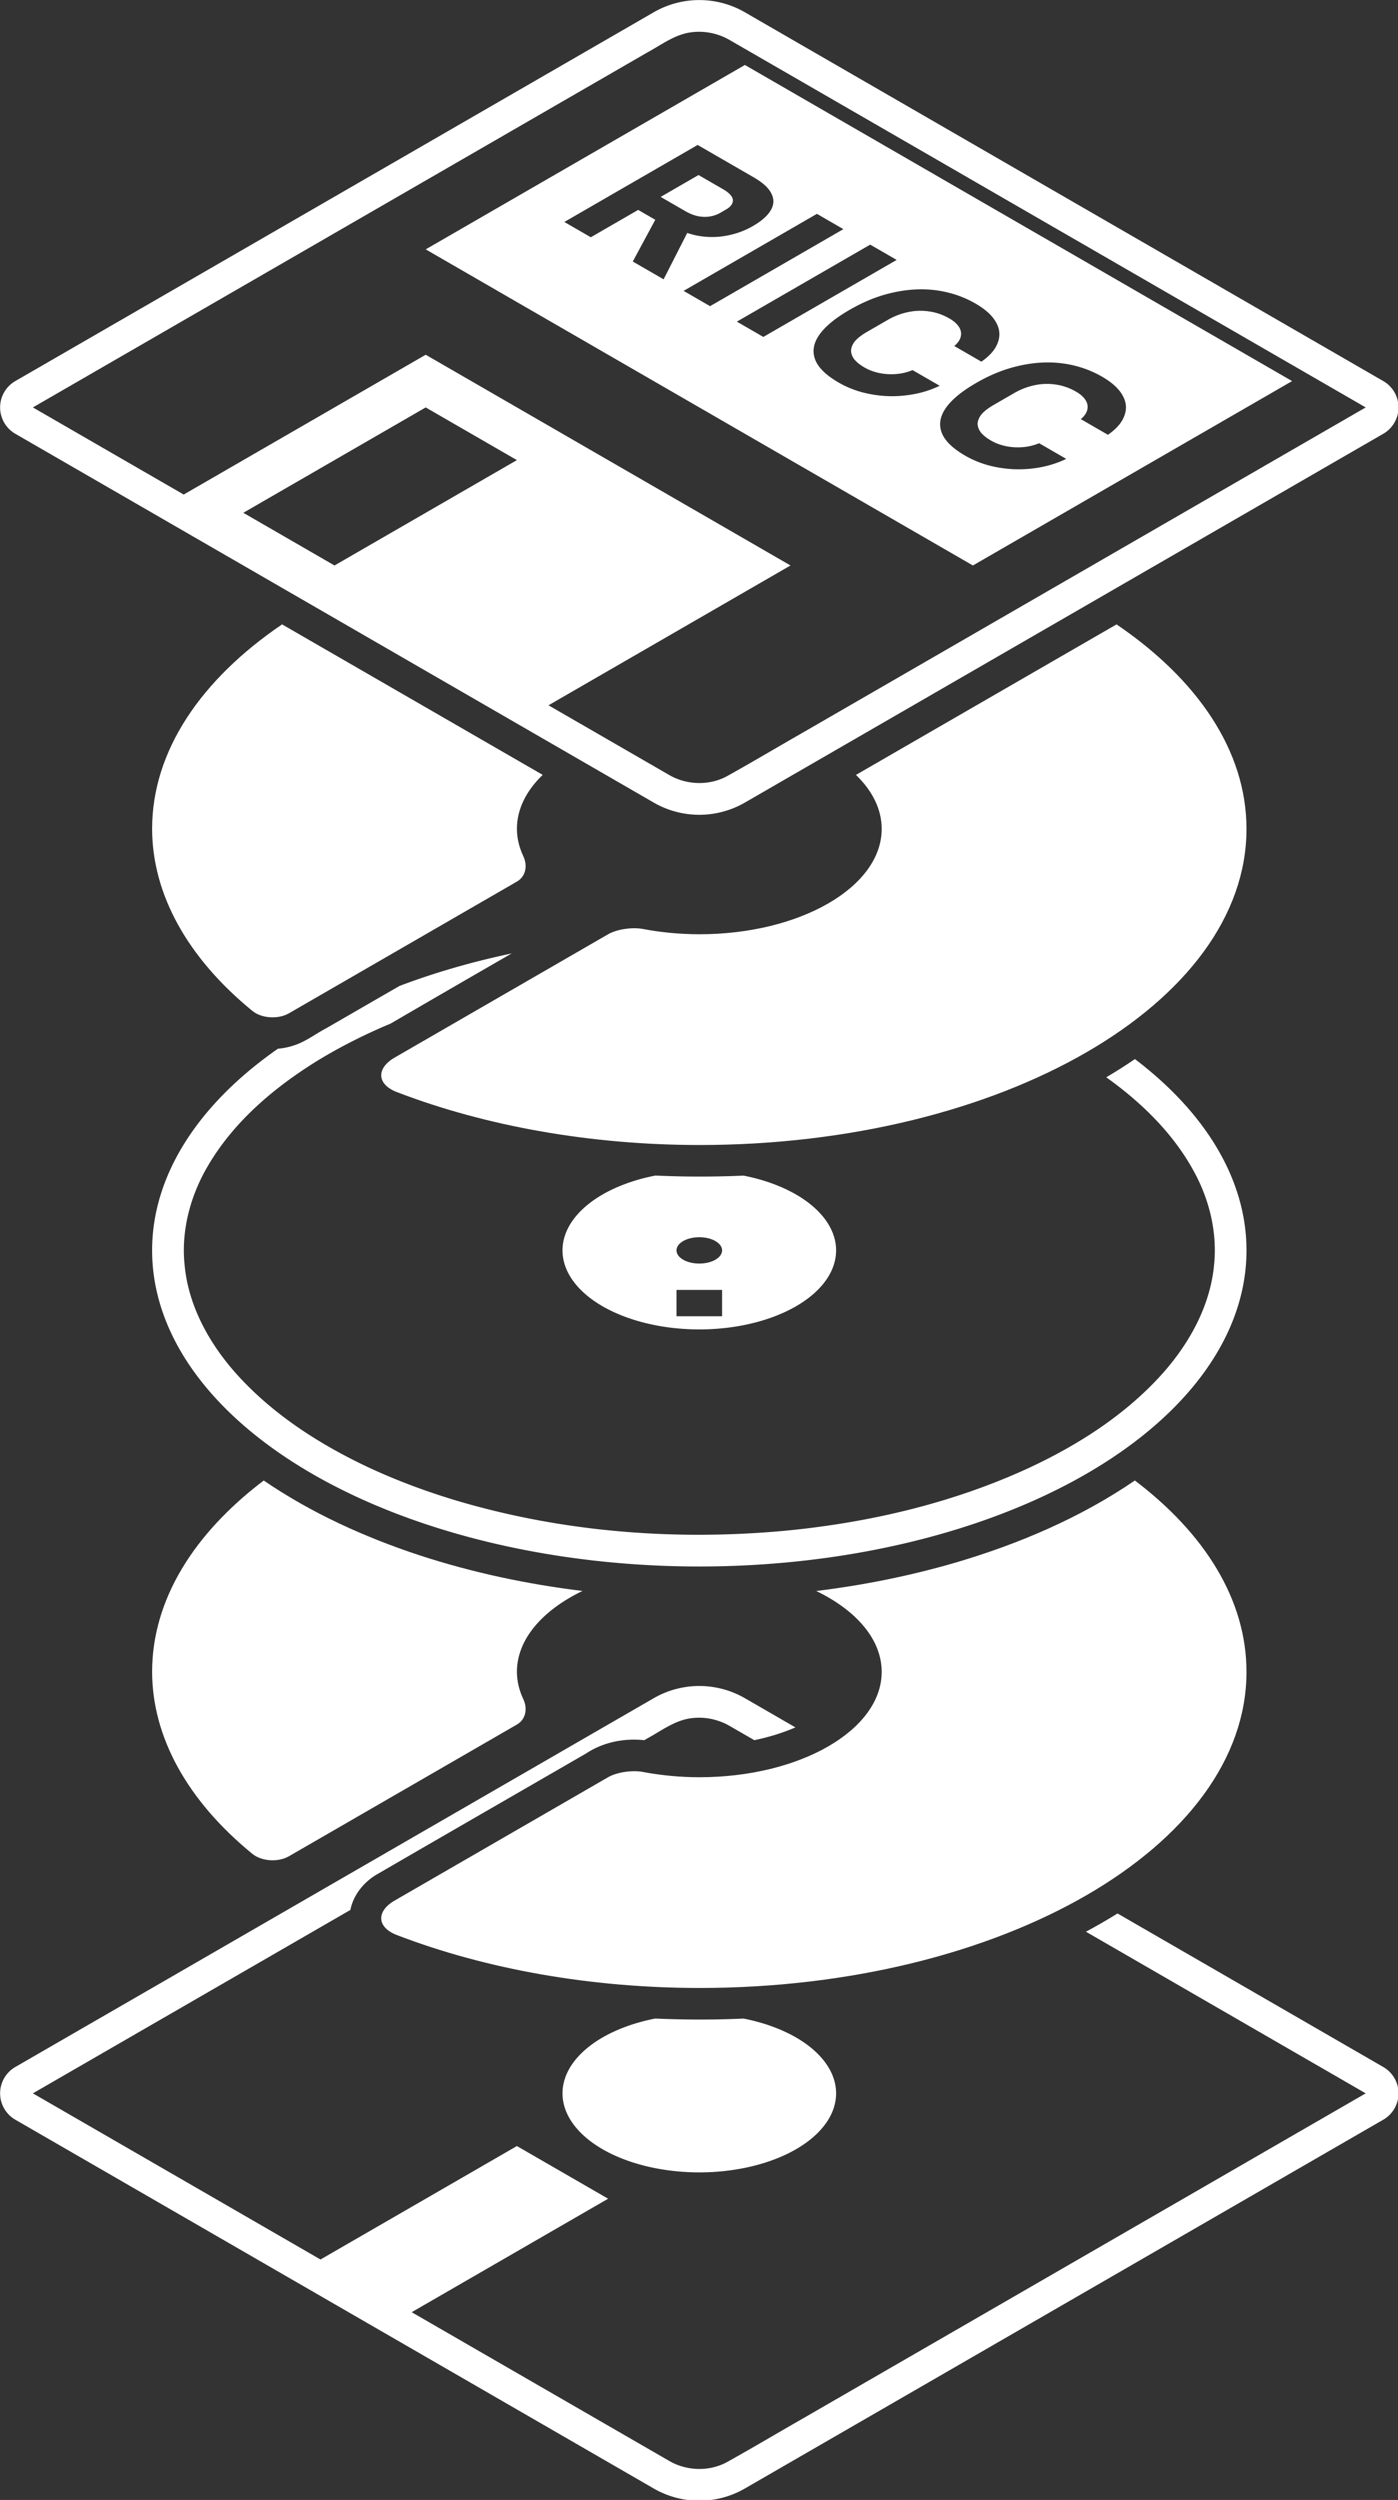 <?xml version="1.0" encoding="UTF-8" standalone="no"?>
<!-- Created with Inkscape (http://www.inkscape.org/) -->

<svg
   version="1.1"
   id="svg1"
   xml:space="preserve"
   width="389.236"
   height="695.631"
   xmlns="http://www.w3.org/2000/svg"
   xmlns:svg="http://www.w3.org/2000/svg"><rect width="100%" height="100%" fill="#333333" stroke="none"/><defs
     id="defs1" /><g
     id="g55"
     transform="translate(-2465.039,-891.771)"><g
       id="layer1-57"
       style="display:inline"
       transform="matrix(1.466,0,0,1.466,2355.039,829.22)"><path
         id="path5-3"
         style="display:inline;fill:#ffffff;fill-opacity:1;stroke-width:0;stroke-linecap:square"
         d="m 207.241,42.691 a 17.321,17.321 0 0 0 -2.403,0.253 17.321,17.321 0 0 0 -5.652,2.056 L 77.942,115 a 5.774,5.774 0 0 0 0,10 l 51.961,29.999 17.32,10 51.963,30.001 a 17.321,17.321 0 0 0 17.319,0 l 121.245,-70 a 5.774,5.774 0 0 0 0,-10 L 287.272,85.856 c -1.958,1.222 -3.96,2.375 -5.998,3.464 17.712,10.227 35.424,20.455 53.138,30.68 -35.713,20.618 -71.425,41.237 -107.137,61.855 -4.724,2.7 -9.404,5.483 -14.157,8.131 -3.384,1.846 -7.687,1.707 -11.004,-0.228 -16.299,-9.404 -32.596,-18.811 -48.892,-28.22 l 37.304,-21.538 -17.32,-9.999 -37.304,21.537 C 117.695,141.025 99.488,130.511 81.279,120 101.379,108.395 121.48,96.79 141.58,85.185 c 0.528,-2.734 2.43,-5.136 4.787,-6.597 13.326,-7.74 26.691,-15.417 40.032,-23.133 3.163,-2.076 7.063,-2.877 10.805,-2.508 0.056,0.009 0.111,0.019 0.167,0.028 0.166,-0.096 0.332,-0.192 0.498,-0.288 2.605,-1.396 5.039,-3.303 8.016,-3.826 0.661,-0.113 1.328,-0.165 1.992,-0.16 1.994,0.015 3.97,0.548 5.712,1.549 1.568,0.905 3.137,1.81 4.706,2.715 2.676,-0.554 5.295,-1.348 7.808,-2.423 l -9.596,-5.541 a 17.321,17.321 0 0 0 -9.265,-2.309 z m -7.771,63.11 a 25.981,15 0 0 0 -17.604,14.199 25.981,15 0 0 0 25.98,15 25.981,15 0 0 0 25.98,-15 25.981,15 0 0 0 -17.578,-14.194 c -1.729,0.078 -3.46,0.132 -5.189,0.164 -3.861,0.061 -7.727,0.006 -11.589,-0.169 z"
         transform="translate(-5.4085615e-7,320)" /><path
         id="path4-9"
         style="display:inline;fill:#ffffff;fill-opacity:1;stroke-width:0;stroke-linecap:square"
         d="m 290.57,163.677 c -10.333,7.058 -22.012,12.032 -33.991,15.564 -8.68,2.529 -17.56,4.314 -26.528,5.408 7.6,3.669 12.435,9.184 12.435,15.351 0,11.046 -15.509,20 -34.641,20 -3.648,-0.008 -7.263,-0.348 -10.713,-1.005 -1.946,-0.37 -4.891,0.013 -6.607,1.003 l -40.537,23.407 c -3.534,2.04 -3.394,5.084 0.414,6.547 16.967,6.518 36.939,10.033 57.443,10.047 57.395,2.5e-4 103.924,-26.863 103.924,-60 0,-13.653 -7.898,-26.24 -21.2,-36.323 z m -165.447,0.001 c -13.301,10.082 -21.198,22.669 -21.198,36.321 0.026,12.393 6.696,24.451 19.025,34.533 1.794,1.467 4.948,1.627 6.955,0.468 l 43.3,-25.001 c 1.716,-0.991 2.053,-3.043 1.211,-4.832 -0.79,-1.68 -1.2,-3.418 -1.211,-5.168 0,-6.171 4.842,-11.689 12.451,-15.357 -10.525,-1.283 -20.941,-3.494 -31.021,-6.789 -10.374,-3.429 -20.479,-8 -29.512,-14.175 z"
         transform="translate(-3.8263857e-4,160)" /><path
         id="path5-7"
         style="display:inline;fill:#ffffff;fill-opacity:1;stroke-width:0;stroke-linecap:square"
         d="m 172.225,223.635 a 103.923,60 0 0 0 -21.328,6.176 c -4.642,2.678 -9.284,5.355 -13.924,8.037 -2.047,1.069 -3.894,2.547 -6.118,3.246 -0.978,0.332 -2,0.541 -3.033,0.625 a 103.923,60 0 0 0 -23.898,38.28 103.923,60 0 0 0 103.923,60 103.923,60 0 0 0 103.923,-60 103.923,60 0 0 0 -21.192,-36.312 c -1.774,1.213 -3.591,2.365 -5.443,3.458 6.71,4.795 12.795,10.707 16.727,18.017 2.875,5.296 4.35,11.405 3.765,17.431 -0.67,7.675 -4.511,14.732 -9.515,20.455 -7.042,7.989 -16.189,13.838 -25.784,18.297 -13.97,6.424 -29.11,10.06 -44.365,11.686 -0.523,0.056 -1.345,0.132 -1.679,0.171 -20.718,1.925 -41.855,0.331 -61.863,-5.504 -0.493,-0.148 -1.36,-0.403 -1.619,-0.484 -5.495,-1.692 -10.889,-3.725 -16.094,-6.17 -9.15,-4.339 -17.874,-9.947 -24.695,-17.512 -5.175,-5.755 -9.186,-12.906 -9.915,-20.72 -0.705,-6.649 1.145,-13.385 4.556,-19.08 4.973,-8.372 12.633,-14.789 20.844,-19.841 4.401,-2.667 9.003,-4.966 13.741,-6.947 7.645,-4.465 15.315,-8.889 22.987,-13.311 z m 27.279,42.16 a 25.981,15 0 0 0 -17.639,14.205 25.981,15 0 0 0 25.981,15 25.981,15 0 0 0 25.98,-15 25.981,15 0 0 0 -17.575,-14.193 c -3.673,0.162 -7.35,0.215 -11.022,0.164 -1.908,-0.031 -3.817,-0.089 -5.725,-0.176 z m 8.342,11.705 a 4.33,2.5 0 0 1 4.33,2.5 4.33,2.5 0 0 1 -4.33,2.5 4.33,2.5 0 0 1 -4.331,-2.5 4.33,2.5 0 0 1 4.331,-2.5 z m -4.331,10 h 8.661 v 5 h -8.661 z" /><path
         id="path4"
         style="display:inline;fill:#ffffff;fill-opacity:1;stroke-width:0;stroke-linecap:square"
         d="m 128.606,161.179 c -15.395,10.464 -24.682,24.017 -24.682,38.821 0.026,12.393 6.697,24.451 19.026,34.533 1.794,1.467 4.948,1.627 6.955,0.468 l 43.3,-25.002 c 1.716,-0.991 2.052,-3.043 1.21,-4.832 -0.79,-1.68 -1.199,-3.416 -1.21,-5.167 0,-3.749 1.786,-7.259 4.895,-10.257 -16.501,-9.517 -32.998,-19.04 -49.495,-28.564 z m 158.484,0.001 c -11.901,6.87 -23.803,13.737 -35.702,20.609 -4.6,2.647 -9.194,5.306 -13.789,7.963 3.104,2.997 4.887,6.502 4.887,10.248 0,11.046 -15.508,19.999 -34.64,19.999 -3.648,-0.008 -7.264,-0.348 -10.715,-1.005 -1.946,-0.37 -4.89,0.014 -6.606,1.005 l -40.538,23.405 c -3.534,2.04 -3.393,5.086 0.416,6.549 16.967,6.518 36.939,10.033 57.443,10.047 57.395,2.5e-4 103.923,-26.863 103.923,-60 0,-14.804 -9.286,-28.356 -24.679,-38.82 z" /><path
         id="path12"
         style="display:inline;fill:#ffffff;fill-opacity:1;stroke:none;stroke-width:0;stroke-linecap:butt;stroke-dasharray:none;stroke-opacity:1"
         d="m 207.846,42.68 a 17.321,17.321 0 0 0 -8.661,2.32 L 77.942,115 a 5.774,5.774 0 0 0 0,10 l 25.981,15 69.282,40 25.98,15 a 17.321,17.321 0 0 0 17.32,0 l 121.245,-70 a 5.774,5.774 0 0 0 0,-10 L 216.506,45 a 17.321,17.321 0 0 0 -8.66,-2.32 z m 0.032,6.021 c 1.994,0.014 3.969,0.549 5.71,1.55 40.28,23.24 80.548,46.501 120.823,69.75 -35.713,20.618 -71.425,41.237 -107.137,61.855 -4.724,2.7 -9.404,5.485 -14.157,8.132 -3.384,1.846 -7.687,1.706 -11.004,-0.229 -7.637,-4.406 -15.274,-8.814 -22.911,-13.221 L 225.167,149.999 155.885,110 109.922,136.537 C 100.374,131.024 90.827,125.512 81.279,120 120.171,97.546 159.063,75.092 197.955,52.637 c 2.575,-1.383 4.987,-3.263 7.932,-3.775 0.661,-0.113 1.326,-0.166 1.991,-0.161 z m 8.628,6.299 -60.621,34.999 103.923,60 60.622,-34.999 z m -8.973,15.18 10.608,6.125 c 1.778,1.027 2.914,2.07 3.408,3.13 0.537,1.059 0.488,2.113 -0.147,3.164 -0.611,1.037 -1.74,2.031 -3.384,2.98 -1.343,0.775 -2.781,1.336 -4.316,1.679 -1.515,0.355 -3.047,0.473 -4.598,0.353 -1.233,-0.095 -2.417,-0.339 -3.549,-0.732 l -4.488,8.805 -5.856,-3.38 4.275,-7.92 -3.25,-1.876 -8.995,5.193 -5.028,-2.903 z m 0.167,5.71 -7.191,4.151 4.691,2.708 c 0.777,0.448 1.547,0.76 2.309,0.933 0.786,0.16 1.532,0.189 2.238,0.088 0.749,-0.102 1.448,-0.34 2.096,-0.714 l 1.077,-0.622 c 0.648,-0.374 1.051,-0.783 1.207,-1.227 0.177,-0.433 0.116,-0.87 -0.184,-1.31 -0.3,-0.44 -0.818,-0.873 -1.554,-1.298 z m 22.484,7.368 5.028,2.903 -25.32,14.619 -5.028,-2.904 z m 10.117,5.841 5.028,2.903 -25.322,14.619 -5.027,-2.904 z m 8.754,8.504 c 2.028,-0.086 3.995,0.1 5.9,0.558 1.905,0.458 3.686,1.164 5.341,2.12 1.88,1.086 3.175,2.261 3.885,3.526 0.731,1.277 0.853,2.565 0.365,3.861 -0.444,1.295 -1.486,2.51 -3.129,3.647 l -5.151,-2.973 c 0.716,-0.602 1.131,-1.219 1.242,-1.85 0.135,-0.644 0.005,-1.253 -0.389,-1.828 -0.373,-0.563 -0.958,-1.075 -1.755,-1.535 -1.267,-0.732 -2.586,-1.186 -3.957,-1.362 -1.347,-0.19 -2.69,-0.135 -4.025,0.164 -1.312,0.285 -2.557,0.768 -3.738,1.45 l -3.961,2.287 c -0.973,0.561 -1.717,1.134 -2.236,1.716 -0.475,0.581 -0.735,1.167 -0.777,1.758 -0.019,0.577 0.18,1.147 0.597,1.708 0.44,0.548 1.1,1.076 1.979,1.583 0.818,0.472 1.736,0.815 2.755,1.029 1.019,0.214 2.065,0.283 3.137,0.207 1.116,-0.078 2.185,-0.329 3.208,-0.754 l 5.151,2.973 c -1.489,0.718 -3.065,1.239 -4.728,1.562 -1.663,0.323 -3.349,0.459 -5.059,0.408 -1.687,-0.065 -3.343,-0.312 -4.968,-0.742 -1.582,-0.432 -3.058,-1.043 -4.427,-1.834 -2.412,-1.392 -3.904,-2.856 -4.476,-4.39 -0.573,-1.534 -0.306,-3.092 0.798,-4.674 1.128,-1.595 3.022,-3.16 5.685,-4.698 l 0.104,-0.061 c 2.13,-1.23 4.251,-2.158 6.359,-2.785 2.152,-0.629 4.242,-0.986 6.27,-1.071 z m 24.036,13.876 c 2.028,-0.086 3.995,0.102 5.9,0.56 1.905,0.458 3.684,1.164 5.34,2.12 1.88,1.086 3.176,2.261 3.886,3.526 0.731,1.277 0.853,2.565 0.365,3.861 -0.444,1.295 -1.486,2.51 -3.129,3.647 l -5.151,-2.973 c 0.716,-0.602 1.131,-1.219 1.242,-1.85 0.135,-0.644 0.005,-1.253 -0.389,-1.828 -0.373,-0.563 -0.959,-1.075 -1.756,-1.535 -1.267,-0.732 -2.586,-1.186 -3.957,-1.362 -1.347,-0.19 -2.688,-0.135 -4.023,0.164 -1.312,0.285 -2.558,0.768 -3.739,1.45 l -3.959,2.287 c -0.973,0.561 -1.719,1.134 -2.238,1.716 -0.475,0.581 -0.734,1.167 -0.776,1.758 -0.019,0.577 0.18,1.147 0.597,1.708 0.44,0.548 1.1,1.076 1.979,1.583 0.818,0.472 1.736,0.815 2.755,1.029 1.019,0.214 2.065,0.283 3.137,0.207 1.116,-0.078 2.185,-0.329 3.208,-0.754 l 5.151,2.973 c -1.489,0.718 -3.065,1.239 -4.728,1.562 -1.663,0.323 -3.35,0.459 -5.06,0.408 -1.687,-0.065 -3.341,-0.312 -4.967,-0.742 -1.582,-0.432 -3.058,-1.043 -4.427,-1.834 -2.412,-1.392 -3.904,-2.856 -4.476,-4.39 -0.573,-1.534 -0.307,-3.092 0.797,-4.674 1.128,-1.595 3.024,-3.16 5.686,-4.698 l 0.104,-0.061 c 2.13,-1.23 4.249,-2.158 6.358,-2.785 2.152,-0.629 4.243,-0.987 6.271,-1.073 z m -117.207,8.521 17.32,10 -34.641,19.999 -17.32,-9.999 z" /></g></g></svg>
